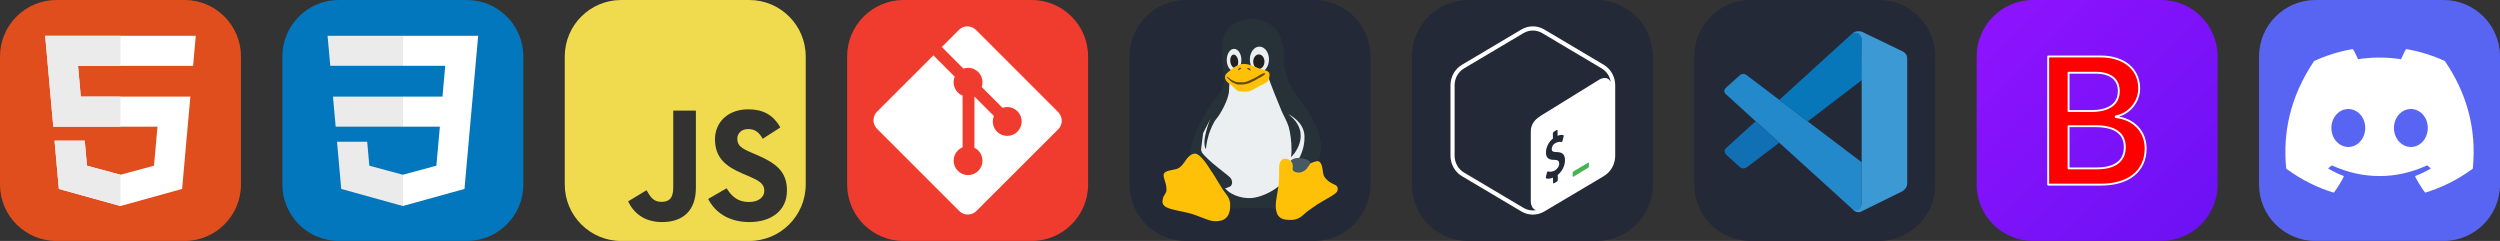 <?xml version="1.0" encoding="UTF-8" standalone="no"?>
<!DOCTYPE svg PUBLIC "-//W3C//DTD SVG 1.1//EN" "http://www.w3.org/Graphics/SVG/1.1/DTD/svg11.dtd">

<!-- Created with Vectornator (http://vectornator.io/) -->
<svg height="100%" stroke-miterlimit="10" style="fill-rule:nonzero;clip-rule:evenodd;stroke-linecap:round;stroke-linejoin:round;" version="1.1" viewBox="0 0 2656 256" width="100%" xml:space="preserve" xmlns="http://www.w3.org/2000/svg" xmlns:vectornator="http://vectornator.io" xmlns:xlink="http://www.w3.org/1999/xlink">
<rect x="0" y="0" width="2656" height="256" fill="#333333" stroke="none"/>
<defs>
<path d="M928 28L1128 28L1128 28L1128 228L1128 228L928 228L928 228L928 28L928 28Z" fill-rule="evenodd" id="Fill"/>
<linearGradient gradientTransform="matrix(1 0 0 1 2100 0)" gradientUnits="userSpaceOnUse" id="LinearGradient" x1="0" x2="256" y1="0" y2="256">
<stop offset="0" stop-color="#9013fe"/>
<stop offset="1" stop-color="#6b11f4"/>
</linearGradient>
<path d="M2428 51L2628 51L2628 51L2628 205.93L2628 205.93L2428 205.93L2428 205.93L2428 51L2428 51Z" fill-rule="evenodd" id="Fill_2"/>
</defs>
<clipPath id="ArtboardFrame">
<rect height="256" width="2656" x="0" y="0"/>
</clipPath>
<g clip-path="url(#ArtboardFrame)" id="Untitled" vectornator:layerName="Untitled">
<g opacity="1">
<path d="M60 0L196 0C229.137-4.47035e-07 256 26.863 256 60L256 196C256 229.137 229.137 256 196 256L60 256C26.863 256 4.66828e-06 229.137-3.35276e-07 196L-3.35276e-07 60C-7.76723e-06 26.863 26.863-6.74553e-07 60 0Z" fill="#e14e1d" fill-rule="evenodd" opacity="1" stroke="none"/>
<path d="M48 38L56.61 134.593L167.32 134.593L163.605 176.023L127.959 185.661L92.38 176.037L90.001 149.435L57.939 149.435L62.524 200.716L127.951 218.888L193.461 200.716L202.244 102.655L85.824 102.655L82.901 69.945L205.041 69.945L205.139 69.945L208 38L48 38Z" fill="#ffffff" fill-rule="evenodd" opacity="1" stroke="none"/>
<path d="M128 38L48 38L56.61 134.593L128 134.593L128 102.655L85.824 102.655L82.901 69.945L128 69.945L128 38Z" fill="#ebebeb" fill-rule="evenodd" opacity="1" stroke="none"/>
<path d="M128 185.647L127.959 185.661L92.38 176.037L90.001 149.435L57.939 149.435L62.524 200.716L127.951 218.888L128 218.874L128 185.647Z" fill="#ebebeb" fill-rule="evenodd" opacity="1" stroke="none"/>
</g>
<g opacity="1">
<path d="M360 0L496 0C529.137-4.47035e-07 556 26.863 556 60L556 196C556 229.137 529.137 256 496 256L360 256C326.863 256 300 229.137 300 196L300 60C300 26.863 326.863-6.74553e-07 360 0Z" fill="#0277bd" fill-rule="evenodd" opacity="1" stroke="none"/>
<path d="M353.753 102.651L356.616 134.593L428.096 134.593L428.096 102.651L353.753 102.651Z" fill="#ebebeb" fill-rule="evenodd" opacity="1" stroke="none"/>
<path d="M428.095 38L427.985 38L348 38L350.904 69.942L428.095 69.942L428.095 38Z" fill="#ebebeb" fill-rule="evenodd" opacity="1" stroke="none"/>
<path d="M428.095 218.841L428.095 185.608L427.955 185.645L392.381 176.04L390.107 150.564L372.821 150.564L358.042 150.564L362.518 200.718L427.948 218.882L428.095 218.841Z" fill="#ebebeb" fill-rule="evenodd" opacity="1" stroke="none"/>
<path d="M467.318 134.593L463.61 176.019L427.985 185.635L427.985 218.866L493.468 200.718L493.948 195.321L501.454 111.229L502.233 102.651L508 38L427.985 38L427.985 69.942L472.994 69.942L470.088 102.651L427.985 102.651L427.985 134.593L467.318 134.593Z" fill="#ffffff" fill-rule="evenodd" opacity="1" stroke="none"/>
</g>
<g opacity="1">
<path d="M660 0L796 0C829.137-4.47035e-07 856 26.863 856 60L856 196C856 229.137 829.137 256 796 256L660 256C626.863 256 600 229.137 600 196L600 60C600 26.863 626.863-6.74553e-07 660 0Z" fill="#f0db4f" fill-rule="evenodd" opacity="1" stroke="none"/>
<path d="M667.312 213.932L686.903 202.076C690.682 208.777 694.12 214.447 702.367 214.447C710.272 214.447 715.256 211.355 715.256 199.327L715.256 117.529L739.314 117.529L739.314 199.667C739.314 224.584 724.708 235.926 703.398 235.926C684.153 235.926 672.982 225.959 667.311 213.93" fill="#323330" fill-rule="evenodd" opacity="1" stroke="none"/>
<path d="M752.381 211.354L771.969 200.013C777.126 208.434 783.828 214.62 795.684 214.62C805.653 214.62 812.009 209.636 812.009 202.762C812.009 194.514 805.479 191.592 794.481 186.782L788.468 184.203C771.111 176.815 759.597 167.535 759.597 147.945C759.597 129.901 773.345 116.153 794.826 116.153C810.12 116.153 821.118 121.481 829.022 135.4L810.291 147.429C806.166 140.04 801.7 137.119 794.826 137.119C787.78 137.119 783.312 141.587 783.312 147.429C783.312 154.646 787.78 157.568 798.09 162.037L804.104 164.614C824.553 173.379 836.067 182.313 836.067 202.418C836.067 224.072 819.055 235.928 796.2 235.928C773.861 235.928 759.426 225.274 752.381 211.354" fill="#323330" fill-rule="evenodd" opacity="1" stroke="none"/>
</g>
<g opacity="1">
<path d="M960 0L1096 0C1129.14-4.47035e-07 1156 26.863 1156 60L1156 196C1156 229.137 1129.14 256 1096 256L960 256C926.863 256 900 229.137 900 196L900 60C900 26.863 926.863-6.74553e-07 960 0Z" fill="#f03c2e" fill-rule="evenodd" opacity="1" stroke="none"/>
<g opacity="1" vectornator:mask="#Fill">
<clipPath id="ClipPath">
<use overflow="#visible" xlink:href="#Fill"/>
</clipPath>
<g clip-path="url(#ClipPath)">
<path d="M1124.23 119.094L1036.91 31.775C1035.71 30.579 1034.29 29.63 1032.73 28.982C1031.17 28.335 1029.49 28.002 1027.8 28.002C1026.11 28.002 1024.43 28.335 1022.87 28.982C1021.31 29.63 1019.89 30.579 1018.69 31.775L1000.57 49.9L1023.57 72.9C1028.92 71.025 1035.04 72.306 1039.31 76.569C1041.34 78.601 1042.75 81.164 1043.39 83.963C1044.04 86.763 1043.88 89.686 1042.94 92.4L1065.11 114.569C1070.47 112.719 1076.66 113.912 1080.94 118.206C1082.36 119.63 1083.49 121.32 1084.26 123.18C1085.03 125.04 1085.43 127.033 1085.43 129.046C1085.43 131.059 1085.03 133.052 1084.26 134.912C1083.49 136.771 1082.36 138.461 1080.93 139.884C1079.51 141.308 1077.82 142.436 1075.96 143.206C1074.1 143.977 1072.11 144.373 1070.1 144.372C1068.08 144.372 1066.09 143.975 1064.23 143.205C1062.37 142.434 1060.68 141.305 1059.26 139.881C1054.76 135.381 1053.64 128.756 1055.92 123.212L1035.24 102.537L1035.24 156.944C1036.74 157.686 1038.12 158.666 1039.31 159.844C1040.73 161.267 1041.86 162.956 1042.63 164.816C1043.4 166.675 1043.79 168.668 1043.79 170.681C1043.79 172.694 1043.4 174.687 1042.63 176.546C1041.86 178.406 1040.73 180.096 1039.31 181.519C1037.88 182.942 1036.19 184.071 1034.33 184.841C1032.47 185.611 1030.48 186.008 1028.47 186.008C1026.46 186.008 1024.46 185.611 1022.6 184.841C1020.74 184.071 1019.05 182.942 1017.63 181.519C1016.21 180.096 1015.08 178.407 1014.31 176.548C1013.53 174.688 1013.14 172.694 1013.14 170.681C1013.14 168.668 1013.53 166.675 1014.31 164.815C1015.08 162.955 1016.21 161.266 1017.63 159.844C1019.11 158.369 1020.76 157.25 1022.65 156.5L1022.65 101.587C1020.82 100.837 1019.11 99.731 1017.63 98.244C1015.48 96.094 1014.02 93.353 1013.43 90.368C1012.84 87.384 1013.15 84.292 1014.33 81.487L991.644 58.812L931.769 118.625C930.572 119.821 929.622 121.241 928.974 122.804C928.326 124.367 927.992 126.042 927.992 127.734C927.992 129.426 928.326 131.102 928.974 132.665C929.622 134.228 930.572 135.648 931.769 136.844L1019.09 224.156C1020.29 225.352 1021.71 226.301 1023.27 226.949C1024.83 227.596 1026.51 227.929 1028.2 227.929C1029.89 227.929 1031.57 227.596 1033.13 226.949C1034.69 226.301 1036.11 225.352 1037.31 224.156L1124.23 137.375C1125.42 136.179 1126.37 134.759 1127.02 133.196C1127.67 131.633 1128 129.958 1128 128.266C1128 126.574 1127.67 124.898 1127.02 123.335C1126.37 121.772 1125.42 120.352 1124.23 119.156" fill="#ffffff" fill-rule="evenodd" opacity="1" stroke="none"/>
</g>
</g>
</g>
<g opacity="1">
<path d="M1260 0L1396 0C1429.14-4.47035e-07 1456 26.863 1456 60L1456 196C1456 229.137 1429.14 256 1396 256L1260 256C1226.86 256 1200 229.137 1200 196L1200 60C1200 26.863 1226.86-6.74553e-07 1260 0Z" fill="#242938" fill-rule="evenodd" opacity="1" stroke="none"/>
<path d="M1285.95 199.926L1310.48 213.546L1347.58 213.546L1382.28 187.491L1397.83 146.632L1361.93 103.405L1351.76 79.127L1302.1 80.903L1302.7 94.523L1293.13 112.287L1278.17 141.303L1275.18 165.581L1285.95 199.926Z" fill="#eceff1" fill-rule="evenodd" opacity="1" stroke="none"/>
<path d="M1387.06 114.656C1377.49 101.036 1369.71 92.746 1365.52 75.574C1361.34 58.401 1366.72 63.139 1363.13 48.335C1361.34 40.637 1358.35 35.307 1355.35 31.162C1351.76 27.017 1347.58 24.648 1345.18 24.056C1339.8 21.096 1327.23 16.358 1311.68 24.648C1295.52 32.939 1297.32 50.703 1300.31 86.825C1300.31 89.193 1299.71 92.154 1298.51 94.523C1296.12 99.852 1291.93 104.589 1288.34 108.735C1284.15 114.656 1279.97 120.578 1276.97 127.091C1269.79 140.711 1263.21 157.883 1265.01 164.397C1268 163.805 1305.69 220.652 1305.69 221.836C1308.09 221.244 1318.26 221.244 1327.23 221.244C1339.8 220.652 1346.98 220.06 1357.15 222.428C1357.15 220.652 1356.55 218.875 1356.55 217.099C1356.55 213.546 1357.15 210.585 1357.75 206.44C1358.35 203.479 1358.94 200.519 1359.54 196.966C1353.56 202.295 1342.79 208.217 1332.62 209.993C1323.64 211.769 1308.68 208.809 1301.5 199.926C1302.1 199.926 1303.3 199.926 1303.9 199.334C1305.69 198.742 1307.49 198.15 1308.09 196.966C1309.88 194.005 1308.68 191.044 1307.49 189.268C1306.29 187.491 1297.32 180.977 1293.13 177.425C1288.94 173.872 1286.55 172.095 1284.15 169.727C1284.15 169.727 1280.56 166.174 1279.37 164.989C1278.17 163.805 1277.57 162.621 1276.97 162.028C1275.78 159.068 1275.18 155.515 1275.78 150.778C1276.38 144.264 1278.77 138.934 1281.76 133.013C1282.96 130.644 1285.95 125.907 1285.95 125.907C1285.95 125.907 1275.78 150.778 1281.16 158.476C1281.16 158.476 1281.76 150.778 1284.15 143.08C1285.95 137.75 1288.94 130.052 1292.53 125.907C1296.12 121.762 1305.1 106.366 1305.69 96.891C1305.69 92.746 1306.29 88.601 1306.29 85.641C1303.9 83.272 1345.78 77.35 1348.17 83.864C1348.77 86.233 1357.15 107.55 1361.93 118.801C1364.33 124.131 1367.32 128.868 1369.12 134.789C1370.91 141.303 1372.11 150.185 1372.11 159.068C1372.11 160.844 1372.11 163.805 1371.51 166.766C1372.71 166.766 1396.04 141.895 1368.52 121.17C1368.52 121.17 1385.27 128.868 1385.87 144.264C1386.47 156.699 1381.08 166.766 1379.88 168.542C1380.48 168.542 1392.45 173.872 1393.05 173.872C1395.44 173.872 1400.23 172.095 1400.23 172.095C1400.83 170.319 1402.62 165.581 1402.62 163.805C1406.81 150.185 1396.64 128.276 1387.06 114.656L1387.06 114.656Z" fill="#263238" fill-rule="evenodd" opacity="1" stroke="none"/>
<path d="M1311.08 75.574C1315.37 75.574 1318.86 70.271 1318.86 63.731C1318.86 57.19 1315.37 51.888 1311.08 51.888C1306.78 51.888 1303.3 57.19 1303.3 63.731C1303.3 70.271 1306.78 75.574 1311.08 75.574Z" fill="#eceff1" fill-rule="evenodd" opacity="1" stroke="none"/>
<path d="M1338 76.758C1343.62 76.758 1348.17 70.66 1348.17 63.139C1348.17 55.617 1343.62 49.519 1338 49.519C1332.38 49.519 1327.83 55.617 1327.83 63.139C1327.83 70.66 1332.38 76.758 1338 76.758Z" fill="#eceff1" fill-rule="evenodd" opacity="1" stroke="none"/>
<path d="M1315.42 64.541C1314.93 60.648 1312.66 57.724 1310.37 58.011C1308.07 58.298 1306.62 61.687 1307.11 65.581C1307.61 69.474 1309.87 72.398 1312.17 72.111C1314.46 71.823 1315.92 68.434 1315.42 64.541Z" fill="#212121" fill-rule="evenodd" opacity="1" stroke="none"/>
<path d="M1337.4 73.205C1340.71 73.205 1343.39 69.759 1343.39 65.507C1343.39 61.256 1340.71 57.809 1337.4 57.809C1334.1 57.809 1331.42 61.256 1331.42 65.507C1331.42 69.759 1334.1 73.205 1337.4 73.205Z" fill="#212121" fill-rule="evenodd" opacity="1" stroke="none"/>
<path d="M1416.98 195.781C1414.59 194.597 1410.4 192.82 1406.81 187.491C1405.01 184.53 1405.61 176.24 1402.62 172.687C1400.82 170.319 1398.43 171.503 1397.83 171.503C1392.45 172.687 1379.88 180.977 1371.51 171.503C1370.31 170.319 1368.52 168.542 1365.52 168.542C1362.53 168.542 1361.34 169.726 1360.14 172.095C1358.94 174.464 1358.94 176.24 1358.94 182.162C1358.94 186.899 1358.94 192.228 1358.35 196.373C1357.15 206.44 1355.35 212.362 1355.35 218.283C1355.35 224.797 1357.15 228.942 1359.54 230.718C1361.34 232.495 1364.33 233.679 1370.91 233.679C1377.49 233.679 1381.68 231.311 1385.87 227.165C1388.86 224.205 1391.25 223.02 1399.63 217.099C1406.21 212.954 1416.38 207.624 1418.18 205.848C1419.37 204.664 1421.17 204.071 1421.17 200.518C1421.17 197.558 1418.77 196.373 1416.98 195.781L1416.98 195.781Z" fill="#ffc107" fill-rule="evenodd" opacity="1" stroke="none"/>
<path d="M1296.72 197.558C1290.74 188.083 1290.14 186.307 1285.95 180.385C1282.36 174.464 1274.58 163.213 1269.79 163.213C1266.2 163.213 1264.41 164.989 1262.02 167.358C1259.62 169.726 1257.23 175.056 1253.04 178.017C1249.45 180.977 1239.28 180.385 1236.89 183.938C1234.49 187.491 1239.28 192.821 1239.28 201.703C1239.28 205.256 1236.29 207.624 1235.69 209.993C1235.09 212.954 1234.49 214.73 1235.69 217.099C1238.08 220.652 1241.08 221.836 1261.42 225.981C1272.19 228.35 1282.36 234.271 1288.94 234.864C1295.52 235.456 1306.89 234.864 1306.89 218.875C1307.49 209.401 1302.1 207.032 1296.72 197.558Z" fill="#ffc107" fill-rule="evenodd" opacity="1" stroke="none"/>
<path d="M1308.09 90.378C1304.5 88.009 1301.5 85.64 1301.5 82.088C1301.5 78.535 1303.9 77.35 1307.49 74.389C1308.09 73.797 1314.67 67.876 1321.25 67.876C1327.83 67.876 1335.61 72.021 1338.6 73.205C1343.99 74.389 1349.37 75.574 1348.77 79.719C1348.17 85.64 1347.58 86.825 1341.59 89.785C1337.4 90.97 1329.63 97.484 1324.24 97.484C1321.85 97.484 1318.26 97.484 1315.86 96.891C1314.07 96.299 1311.08 93.338 1308.09 90.378L1308.09 90.378Z" fill="#ffc107" fill-rule="evenodd" opacity="1" stroke="none"/>
<path d="M1306.89 85.641C1308.09 86.825 1309.88 88.009 1311.68 88.601C1312.87 89.193 1314.67 89.786 1314.67 89.786C1317.06 89.786 1318.86 89.786 1320.05 89.786C1323.04 89.786 1327.23 88.601 1331.42 86.233C1335.61 84.456 1336.21 83.272 1339.2 82.088C1342.19 80.311 1345.18 78.535 1343.99 77.942C1342.79 77.35 1341.59 77.942 1337.4 80.311C1333.81 82.68 1330.82 83.864 1327.23 85.641C1325.44 86.233 1323.04 87.417 1321.25 87.417C1319.46 87.417 1317.66 87.417 1315.86 87.417C1314.07 87.417 1312.87 86.825 1311.08 86.233C1309.88 85.641 1309.28 85.048 1308.68 85.048C1307.49 84.456 1305.1 82.088 1303.9 81.495C1303.9 81.495 1302.7 81.495 1303.3 82.088C1305.1 83.864 1305.69 84.456 1306.89 85.641Z" fill="#634703" fill-rule="evenodd" opacity="1" stroke="none"/>
<path d="M1324.84 72.613C1325.44 73.797 1326.64 73.797 1327.23 74.389C1327.83 74.982 1328.43 74.982 1328.43 74.982C1329.03 74.389 1328.43 73.205 1327.83 73.205C1327.83 72.021 1324.84 72.021 1324.84 72.613L1324.84 72.613Z" fill="#634703" fill-rule="evenodd" opacity="1" stroke="none"/>
<path d="M1315.27 73.797C1315.27 74.389 1316.46 74.982 1316.46 74.389C1317.06 73.797 1317.66 73.205 1318.26 73.205C1319.46 72.613 1318.86 72.021 1317.06 72.021C1315.86 72.613 1315.86 73.205 1315.27 73.797L1315.27 73.797Z" fill="#634703" fill-rule="evenodd" opacity="1" stroke="none"/>
<path d="M1373.3 178.609C1373.3 179.201 1373.3 179.793 1373.3 180.385C1374.5 182.754 1377.49 183.346 1379.88 183.346C1383.47 183.346 1387.06 180.977 1388.86 178.609C1388.86 178.017 1389.46 177.424 1390.06 176.832C1391.25 175.056 1391.85 173.872 1392.45 173.279C1392.45 173.279 1391.85 172.687 1391.85 172.095C1391.25 170.911 1389.46 169.726 1387.06 169.134C1385.27 168.542 1382.28 167.95 1381.08 167.95C1375.7 167.358 1372.71 169.134 1370.91 170.911C1370.91 170.911 1371.51 170.911 1371.51 171.503C1372.71 172.687 1373.3 173.872 1373.3 175.648C1373.9 176.832 1373.3 177.424 1373.3 178.609L1373.3 178.609Z" fill="#455a64" fill-rule="evenodd" opacity="1" stroke="none"/>
</g>
<g opacity="1">
<path d="M1560 0L1696 0C1729.14-4.47035e-07 1756 26.863 1756 60L1756 196C1756 229.137 1729.14 256 1696 256L1560 256C1526.86 256 1500 229.137 1500 196L1500 60C1500 26.863 1526.86-6.74553e-07 1560 0Z" fill="#242938" fill-rule="evenodd" opacity="1" stroke="none"/>
<path d="M1703.82 68.835L1640.68 31.355C1633.14 26.882 1623.85 26.882 1616.32 31.355L1553.18 68.835C1545.64 73.309 1541 81.575 1541 90.522L1541 165.483C1541 174.428 1545.64 182.698 1553.18 187.172L1616.32 224.645C1620.09 226.883 1624.29 227.999 1628.5 227.999C1632.71 227.999 1636.91 226.883 1640.68 224.645L1703.82 187.172C1711.35 182.698 1716 174.428 1716 165.483L1716 90.522C1716 81.575 1711.35 73.309 1703.82 68.835Z" fill="#242938" fill-rule="evenodd" opacity="1" stroke="none"/>
<path d="M1618.53 220.808L1555.39 183.334C1549.21 179.668 1545.37 172.828 1545.37 165.482L1545.37 90.523C1545.37 83.177 1549.21 76.337 1555.38 72.673L1618.53 35.193C1621.55 33.396 1625 32.446 1628.5 32.446C1631.99 32.446 1635.44 33.396 1638.47 35.193L1701.61 72.673C1706.82 75.762 1710.33 81.111 1711.31 87.11C1709.22 82.641 1704.5 81.426 1698.99 84.641L1639.26 121.537C1631.81 125.891 1626.32 130.777 1626.31 139.758L1626.31 213.362C1626.31 218.74 1628.48 222.223 1631.82 223.233C1630.72 223.423 1629.62 223.555 1628.5 223.555C1625 223.555 1621.55 222.605 1618.53 220.808ZM1703.82 68.834L1640.68 31.356C1636.91 29.118 1632.7 28 1628.5 28C1624.29 28 1620.09 29.118 1616.32 31.356L1553.18 68.834C1545.64 73.308 1541 81.576 1541 90.523L1541 165.482C1541 174.427 1545.64 182.697 1553.18 187.171L1616.32 224.646C1620.09 226.882 1624.29 228 1628.5 228C1632.71 228 1636.91 226.882 1640.68 224.646L1703.82 187.171C1711.35 182.697 1716 174.427 1716 165.482L1716 90.523C1716 81.576 1711.35 73.308 1703.82 68.834Z" fill="#ffffff" fill-rule="evenodd" opacity="1" stroke="none"/>
<path d="M1687.27 172.729L1671.54 182.139C1671.13 182.382 1670.82 182.655 1670.82 183.156L1670.82 187.27C1670.82 187.773 1671.16 187.982 1671.57 187.737L1687.54 178.034C1687.96 177.791 1688.02 177.326 1688.02 176.825L1688.02 173.196C1688.02 172.696 1687.68 172.486 1687.27 172.729Z" fill="#47b353" fill-rule="evenodd" opacity="1" stroke="none"/>
<path d="M1653.79 138.098C1654.3 137.84 1654.72 138.157 1654.72 138.823L1654.78 144.262C1657.05 143.356 1659.03 143.114 1660.82 143.528C1661.21 143.632 1661.38 144.161 1661.23 144.789L1660.03 149.609C1659.93 149.973 1659.73 150.341 1659.48 150.57C1659.38 150.672 1659.27 150.751 1659.17 150.804C1659.01 150.886 1658.85 150.912 1658.7 150.881C1657.88 150.696 1655.93 150.271 1652.87 151.821C1649.66 153.446 1648.54 156.235 1648.56 158.305C1648.59 160.777 1649.86 161.526 1654.24 161.601C1660.07 161.698 1662.59 164.247 1662.65 170.123C1662.71 175.893 1659.63 182.089 1654.92 185.886L1655.02 191.27C1655.03 191.918 1654.61 192.661 1654.1 192.919L1650.91 194.756C1650.4 195.014 1649.98 194.696 1649.97 194.048L1649.92 188.752C1647.19 189.887 1644.42 190.161 1642.65 189.451C1642.32 189.321 1642.18 188.829 1642.31 188.269L1643.46 183.401C1643.55 183.017 1643.76 182.633 1644.03 182.389C1644.13 182.294 1644.23 182.221 1644.33 182.17C1644.52 182.078 1644.7 182.058 1644.85 182.115C1646.75 182.757 1649.19 182.457 1651.53 181.271C1654.51 179.765 1656.5 176.729 1656.47 173.713C1656.44 170.976 1654.96 169.839 1651.36 169.812C1646.77 169.825 1642.49 168.921 1642.42 162.17C1642.37 156.612 1645.26 150.828 1649.83 147.171L1649.77 141.736C1649.77 141.068 1650.18 140.333 1650.7 140.069L1653.79 138.098Z" fill="#242938" fill-rule="evenodd" opacity="1" stroke="none"/>
</g>
<g opacity="1">
<path d="M1860 0L1996 0C2029.14-4.47035e-07 2056 26.863 2056 60L2056 196C2056 229.137 2029.14 256 1996 256L1860 256C1826.86 256 1800 229.137 1800 196L1800 60C1800 26.863 1826.86-6.74553e-07 1860 0Z" fill="#242938" fill-rule="evenodd" opacity="1" stroke="none"/>
<path d="M1833.72 100.208C1833.72 100.208 1828.98 96.795 1834.66 92.238L1847.9 80.402C1847.9 80.402 1851.69 76.417 1855.69 79.889L1977.84 172.368L1977.84 216.714C1977.84 216.714 1977.78 223.678 1968.84 222.908L1833.72 100.208Z" fill="#2489ca" fill-rule="evenodd" opacity="1" stroke="none"/>
<path d="M1865.2 128.792L1833.72 157.415C1833.72 157.415 1830.48 159.822 1833.72 164.123L1848.33 177.418C1848.33 177.418 1851.81 181.147 1856.93 176.905L1890.31 151.596L1865.2 128.792Z" fill="#1070b3" fill-rule="evenodd" opacity="1" stroke="none"/>
<path d="M1920.47 129.029L1978.21 84.939L1977.84 40.83C1977.84 40.83 1975.37 31.203 1967.15 36.214L1890.31 106.145L1920.47 129.029Z" fill="#0877b9" fill-rule="evenodd" opacity="1" stroke="none"/>
<path d="M1968.84 222.968C1972.2 226.4 1976.26 225.276 1976.26 225.276L2021.26 203.103C2027.02 199.177 2026.21 194.305 2026.21 194.305L2026.21 61.898C2026.21 56.079 2020.25 54.067 2020.25 54.067L1981.25 35.267C1972.73 30 1967.15 36.214 1967.15 36.214C1967.15 36.214 1974.33 31.046 1977.84 40.83L1977.84 215.905C1977.84 217.109 1977.58 218.292 1977.07 219.358C1976.04 221.429 1973.82 223.362 1968.47 222.553L1968.84 222.968Z" fill="#3c99d4" fill-rule="evenodd" opacity="1" stroke="none"/>
</g>
<g opacity="1">
<path d="M2160 0L2296 0C2329.14-4.47035e-07 2356 26.863 2356 60L2356 196C2356 229.137 2329.14 256 2296 256L2160 256C2126.86 256 2100 229.137 2100 196L2100 60C2100 26.863 2126.86-6.74553e-07 2160 0Z" fill="url(#LinearGradient)" fill-rule="evenodd" opacity="1" stroke="none"/>
<g opacity="1">
<path d="M2231.97 196.157C2261.65 196.157 2279.53 181.626 2279.53 157.66C2279.53 139.543 2266.77 126.428 2247.82 124.351L2247.82 123.597C2261.74 121.332 2272.67 108.405 2272.67 93.969C2272.67 73.399 2256.43 60 2231.68 60L2176 60L2176 196.157L2231.97 196.157ZM2197.65 77.267L2226.46 77.267C2242.12 77.267 2251.01 84.25 2251.01 96.894C2251.01 110.387 2240.67 117.935 2221.92 117.935L2197.65 117.935L2197.65 77.267L2197.65 77.267ZM2197.65 178.89L2197.65 134.071L2226.27 134.071C2246.76 134.071 2257.39 141.619 2257.39 156.339C2257.39 171.058 2247.05 178.89 2227.52 178.89L2197.65 178.89L2197.65 178.89Z" fill="#ff0000" fill-rule="evenodd" opacity="1" stroke="none"/>
<path d="M2231.97 196.157C2261.65 196.157 2279.53 181.626 2279.53 157.66C2279.53 139.543 2266.77 126.428 2247.82 124.351L2247.82 123.597C2261.74 121.332 2272.67 108.405 2272.67 93.969C2272.67 73.399 2256.43 60 2231.68 60L2176 60L2176 196.157L2231.97 196.157ZM2197.65 77.267L2226.46 77.267C2242.12 77.267 2251.01 84.25 2251.01 96.894C2251.01 110.387 2240.67 117.935 2221.92 117.935L2197.65 117.935L2197.65 77.267L2197.65 77.267ZM2197.65 178.89L2197.65 134.071L2226.27 134.071C2246.76 134.071 2257.39 141.619 2257.39 156.339C2257.39 171.058 2247.05 178.89 2227.52 178.89L2197.65 178.89L2197.65 178.89Z" fill="none" fill-rule="evenodd" opacity="1" stroke="#ffffff" stroke-linecap="butt" stroke-linejoin="miter" stroke-width="2"/>
</g>
</g>
<g opacity="1">
<path d="M2460 0L2596 0C2629.14-4.47035e-07 2656 26.863 2656 60L2656 196C2656 229.137 2629.14 256 2596 256L2460 256C2426.86 256 2400 229.137 2400 196L2400 60C2400 26.863 2426.86-6.74553e-07 2460 0Z" fill="#5865f2" fill-rule="evenodd" opacity="1" stroke="none"/>
<g opacity="1" vectornator:mask="#Fill_2">
<clipPath id="ClipPath_2">
<use overflow="#visible" xlink:href="#Fill_2"/>
</clipPath>
<g clip-path="url(#ClipPath_2)">
<path d="M2597.31 64.797C2584.56 58.948 2570.89 54.638 2556.6 52.17C2556.34 52.123 2556.08 52.242 2555.95 52.48C2554.19 55.606 2552.24 59.686 2550.88 62.892C2535.5 60.59 2520.21 60.59 2505.15 62.892C2503.79 59.614 2501.77 55.606 2500 52.48C2499.87 52.249 2499.61 52.13 2499.35 52.17C2485.07 54.63 2471.4 58.94 2458.64 64.797C2458.53 64.844 2458.44 64.924 2458.37 65.027C2432.44 103.763 2425.34 141.547 2428.83 178.863C2428.84 179.046 2428.94 179.22 2429.09 179.331C2446.19 191.894 2462.76 199.521 2479.03 204.576C2479.29 204.655 2479.56 204.56 2479.73 204.346C2483.58 199.092 2487.01 193.553 2489.95 187.728C2490.12 187.386 2489.95 186.982 2489.6 186.847C2484.16 184.783 2478.98 182.268 2474 179.411C2473.6 179.181 2473.57 178.617 2473.93 178.347C2474.98 177.561 2476.03 176.744 2477.03 175.919C2477.21 175.768 2477.47 175.736 2477.68 175.831C2510.41 190.775 2545.85 190.775 2578.19 175.831C2578.4 175.728 2578.66 175.76 2578.85 175.911C2579.85 176.736 2580.9 177.561 2581.95 178.347C2582.31 178.617 2582.29 179.181 2581.9 179.411C2576.91 182.323 2571.74 184.783 2566.29 186.839C2565.93 186.974 2565.77 187.386 2565.95 187.728C2568.95 193.545 2572.38 199.084 2576.16 204.338C2576.32 204.56 2576.6 204.655 2576.86 204.576C2593.2 199.521 2609.77 191.894 2626.88 179.331C2627.03 179.22 2627.12 179.053 2627.14 178.871C2631.31 135.73 2620.15 98.255 2597.57 65.035C2597.51 64.924 2597.42 64.844 2597.31 64.797ZM2494.83 156.142C2484.98 156.142 2476.86 147.095 2476.86 135.984C2476.86 124.873 2484.82 115.826 2494.83 115.826C2504.92 115.826 2512.96 124.953 2512.81 135.984C2512.81 147.095 2504.85 156.142 2494.83 156.142ZM2561.29 156.142C2551.43 156.142 2543.32 147.095 2543.32 135.984C2543.32 124.873 2551.28 115.826 2561.29 115.826C2571.38 115.826 2579.42 124.953 2579.26 135.984C2579.26 147.095 2571.38 156.142 2561.29 156.142Z" fill="#ffffff" fill-rule="evenodd" opacity="1" stroke="none"/>
</g>
</g>
</g>
</g>
</svg>

